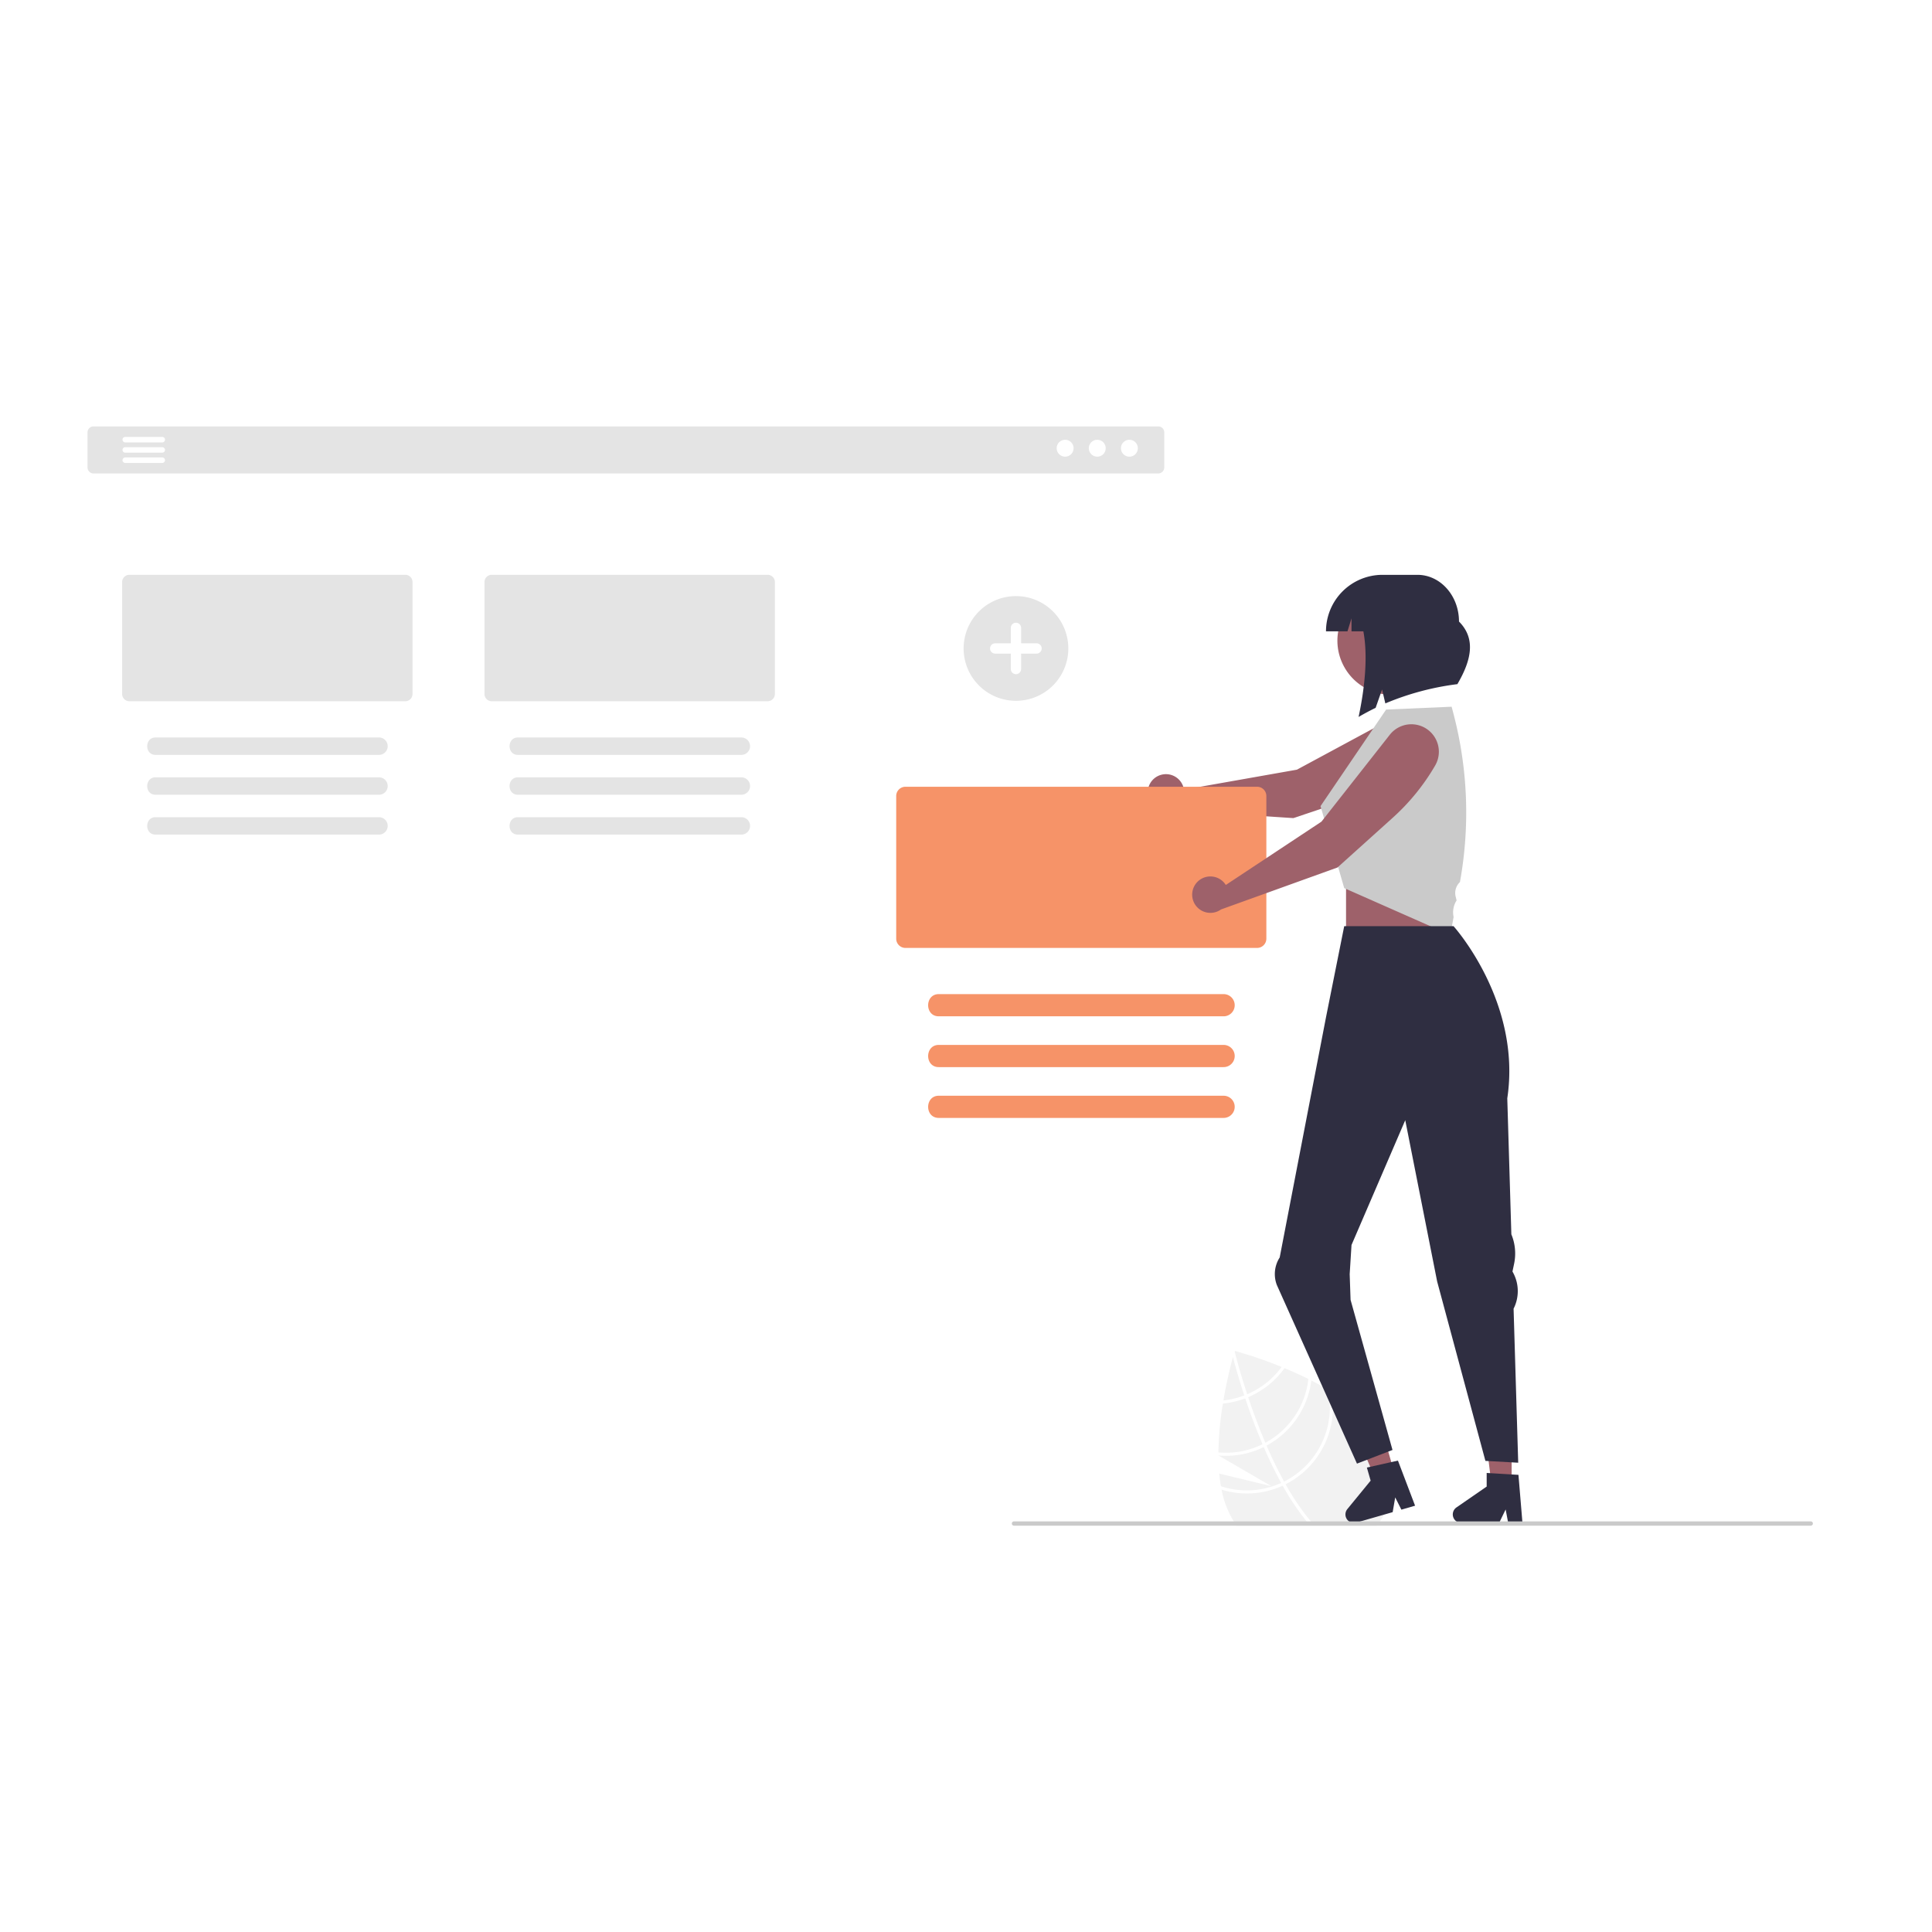 <svg xmlns="http://www.w3.org/2000/svg" xmlns:xlink="http://www.w3.org/1999/xlink" version="1.1" width="1000" height="1000" viewBox="0 0 1000 1000" xml:space="preserve">
<desc>Created with Fabric.js 3.5.0</desc>
<defs>
</defs>
<rect x="0" y="0" width="100%" height="100%" fill="#ffffff"/>
<g transform="matrix(-1 0 0 1 491.846 505.211)" id="229657">
<g style="">
		<g transform="matrix(0.943 0 0 0.943 -183.72 239.258)" id="638820">
<path style="stroke: none; stroke-width: 1; stroke-dasharray: none; stroke-linecap: butt; stroke-dashoffset: 0; stroke-linejoin: miter; stroke-miterlimit: 4; is-custom-font: none; font-file-url: none; fill: rgb(242,242,242); fill-rule: nonzero; opacity: 1;" transform=" translate(-405.071, -703.855)" d="M 452.655 713.275 l -29 16.84 l 28.59 -6.9 c -0.22 2.36 -0.52 4.68 -0.92 6.95 c -0.11 0.63 -0.23 1.25 -0.36 1.87 a 51.878 51.878 0 0 1 -5.25 14.92 c -0.48 0.86 -0.96 1.7 -1.46 2.51 c -0.48 0.82 -0.98 1.61 -1.49 2.38 H 365.895 c -0.64 -0.77 -1.25 -1.57 -1.81 -2.38 a 35.976 35.976 0 0 1 -6.18 -26.62 a 44.968 44.968 0 0 1 1.2 -5.63 a 51.568 51.568 0 0 1 1.83 -5.57 a 73.442 73.442 0 0 1 4.41 -9.35 c 3.52 -6.34 9.01 -12.06 15.48 -17.14 a 108.069 108.069 0 0 1 9.78 -6.8 q 0.96 -0.615 1.95 -1.2 c 1.01 -0.6 2.02 -1.19 3.04 -1.76 c 2.03 -1.16 4.08 -2.26 6.13 -3.3 c 0.54 -0.28 1.07 -0.55 1.6 -0.81 c 4.45 -2.22 8.88 -4.21 13.1 -5.96 c 0.53 -0.22 1.07 -0.44 1.6 -0.65 a 233.308 233.308 0 0 1 25.72 -8.81 s 0.03 0.08 0.08 0.25 c 0.13 0.46 0.46 1.57 0.91 3.21 c 1.25 4.55 3.45 13.23 5.22 23.71 c 0.1 0.57 0.19 1.15 0.29 1.73 a 181.688 181.688 0 0 1 2.45 26.81 c 0.01 0.56 0.01 1.11 0.01 1.67 Z" stroke-linecap="round"/>
</g>
		<g transform="matrix(0.943 0 0 0.943 -166.94 238.599)" id="349531">
<path style="stroke: none; stroke-width: 1; stroke-dasharray: none; stroke-linecap: butt; stroke-dashoffset: 0; stroke-linejoin: miter; stroke-miterlimit: 4; is-custom-font: none; font-file-url: none; fill: rgb(255,255,255); fill-rule: nonzero; opacity: 1;" transform=" translate(-422.875, -703.155)" d="M 445.865 654.845 c -0.01 0.03 -0.11 0.52 -0.34 1.42 c -0.19 0.75 -0.45 1.78 -0.79 3.06 c -1.17 4.47 -3.25 11.96 -6.21 20.98 c -0.17 0.52 -0.35 1.06 -0.53 1.6 c -2.06 6.17 -4.51 12.99 -7.34 20 c -0.71 1.76 -1.42 3.49 -2.15 5.18 c -0.22 0.53 -0.44 1.05 -0.67 1.56 q -4.65 10.77 -9.57 19.71 l -0.83 1.49 a 134.524 134.524 0 0 1 -13.19 19.62 c -0.67 0.82 -1.35 1.61 -2.04 2.38 h -2.32 c 0.7 -0.77 1.4 -1.57 2.08 -2.38 a 132.146 132.146 0 0 0 13.87 -20.4 c 0.28 -0.49 0.56 -0.98 0.83 -1.48 c 3.53 -6.41 6.74 -13.11 9.61 -19.75 c 0.23 -0.51 0.45 -1.03 0.67 -1.56 c 3.75 -8.78 6.9 -17.41 9.44 -25.01 c 0.18 -0.54 0.36 -1.08 0.53 -1.61 c 3.7 -11.22 6.02 -20.02 6.91 -23.54 c 0.12 -0.52 0.22 -0.93 0.29 -1.21 c 0.07 -0.26 0.1 -0.41 0.11 -0.44 l 0.81 0.19 h 0.01 Z" stroke-linecap="round"/>
</g>
		<g transform="matrix(0.943 0 0 0.943 -156.544 211.61)" id="805237">
<path style="stroke: none; stroke-width: 1; stroke-dasharray: none; stroke-linecap: butt; stroke-dashoffset: 0; stroke-linejoin: miter; stroke-miterlimit: 4; is-custom-font: none; font-file-url: none; fill: rgb(255,255,255); fill-rule: nonzero; opacity: 1;" transform=" translate(-433.905, -674.52)" d="M 451.485 683.165 c -0.51 -0.03 -1.02 -0.08 -1.53 -0.13 a 44.996 44.996 0 0 1 -11.43 -2.73 c -0.53 -0.21 -1.07 -0.42 -1.61 -0.65 a 45.858 45.858 0 0 1 -4.28 -2.11 a 45.276 45.276 0 0 1 -14.61 -12.87 c -0.13 -0.17 -0.26 -0.35 -0.38 -0.52 q -0.78 0.33 -1.59 0.66 c 0.12 0.17 0.24 0.34 0.37 0.51 a 46.766 46.766 0 0 0 15.39 13.7 a 48.307 48.307 0 0 0 4.57 2.24 c 0.53 0.22 1.07 0.44 1.61 0.64 a 46.891 46.891 0 0 0 12.25 2.86 c 0.5 0.05 1.01 0.09 1.51 0.12 C 451.665 684.295 451.575 683.725 451.485 683.165 Z" stroke-linecap="round"/>
</g>
		<g transform="matrix(0.943 0 0 0.943 -162.265 228.188)" id="789827">
<path style="stroke: none; stroke-width: 1; stroke-dasharray: none; stroke-linecap: butt; stroke-dashoffset: 0; stroke-linejoin: miter; stroke-miterlimit: 4; is-custom-font: none; font-file-url: none; fill: rgb(255,255,255); fill-rule: nonzero; opacity: 1;" transform=" translate(-427.835, -692.11)" d="M 452.695 711.575 a 45.37 45.37 0 0 1 -24.19 -4.49 q -0.795 -0.375 -1.56 -0.81 a 4.233 4.233 0 0 1 -0.47 -0.25 a 45.58 45.58 0 0 1 -23.15 -34.74 c -0.02 -0.17 -0.04 -0.35 -0.06 -0.52 c -0.54 0.28 -1.08 0.55 -1.61 0.83 c 0.02 0.17 0.04 0.33 0.07 0.5 a 47.226 47.226 0 0 0 23.93 35.41 c 0.2 0.11 0.41 0.23 0.62 0.33 q 0.78 0.42 1.56 0.81 a 47.05 47.05 0 0 0 24.82 4.63 c 0.45 -0.04 0.9 -0.09 1.35 -0.14 c 0 -0.57 0.01 -1.13 0.01 -1.7 C 453.575 711.485 453.135 711.535 452.695 711.575 Z" stroke-linecap="round"/>
</g>
		<g transform="matrix(0.943 0 0 0.943 -168.553 240.715)" id="583659">
<path style="stroke: none; stroke-width: 1; stroke-dasharray: none; stroke-linecap: butt; stroke-dashoffset: 0; stroke-linejoin: miter; stroke-miterlimit: 4; is-custom-font: none; font-file-url: none; fill: rgb(255,255,255); fill-rule: nonzero; opacity: 1;" transform=" translate(-421.164, -705.401)" d="M 451.325 730.165 a 45.548 45.548 0 0 1 -27.75 0.21 a 44.468 44.468 0 0 1 -5.31 -2.02 c -0.54 -0.24 -1.07 -0.5 -1.6 -0.77 c -0.57 -0.28 -1.13 -0.58 -1.68 -0.88 a 45.675 45.675 0 0 1 -23.39 -42.39 a 43.763 43.763 0 0 1 0.96 -7.16 c 0.03 -0.16 0.06 -0.32 0.1 -0.48 c -0.66 0.41 -1.32 0.82 -1.97 1.24 c -0.03 0.15 -0.06 0.29 -0.08 0.44 a 46.771 46.771 0 0 0 -0.73 9.79 a 47.253 47.253 0 0 0 24.28 40.03 c 0.56 0.31 1.12 0.61 1.68 0.89 c 0.53 0.27 1.07 0.53 1.6 0.78 a 47.175 47.175 0 0 0 33.53 2.19 c 0.37 -0.1 0.74 -0.22 1.11 -0.34 c 0.15 -0.64 0.28 -1.28 0.4 -1.92 C 452.095 729.915 451.715 730.045 451.325 730.165 Z" stroke-linecap="round"/>
</g>
		<g transform="matrix(0.943 0 0 0.943 -231.266 -25.754)" id="897544">
<rect style="stroke: none; stroke-width: 1; stroke-dasharray: none; stroke-linecap: butt; stroke-dashoffset: 0; stroke-linejoin: miter; stroke-miterlimit: 4; is-custom-font: none; font-file-url: none; fill: rgb(158,97,106); fill-rule: nonzero; opacity: 1;" x="-28" y="-28" rx="0" ry="0" width="56" height="56"/>
</g>
		<g transform="matrix(0.943 0 0 0.943 -282.9 243.25)" id="17614">
<polygon style="stroke: none; stroke-width: 1; stroke-dasharray: none; stroke-linecap: butt; stroke-dashoffset: 0; stroke-linejoin: miter; stroke-miterlimit: 4; is-custom-font: none; font-file-url: none; fill: rgb(158,97,106); fill-rule: nonzero; opacity: 1;" points="-8.14,21.279 2.894,21.278 8.142,-21.279 -8.142,-21.278 -8.14,21.279 "/>
</g>
		<g transform="matrix(0.943 0 0 0.943 -278.146 270.12)" id="587581">
<path style="stroke: none; stroke-width: 1; stroke-dasharray: none; stroke-linecap: butt; stroke-dashoffset: 0; stroke-linejoin: miter; stroke-miterlimit: 4; is-custom-font: none; font-file-url: none; fill: rgb(47,46,65); fill-rule: nonzero; opacity: 1;" transform=" translate(-304.885, -736.6)" d="M 321.985 741.805 l -16.58 -11.45 v -7.47 l -1.88 0.11 l -11.82 0.71 l -3.74 0.22 l -2.13 25.54 l -0.07 0.85 h 7.83 l 0.16 -0.85 l 1.24 -6.54 l 3.17 6.54 l 0.41 0.85 H 319.335 a 4.679 4.679 0 0 0 4.67 -4.66 A 4.671 4.671 0 0 0 321.985 741.805 Z" stroke-linecap="round"/>
</g>
		<g transform="matrix(0.943 0 0 0.943 -216.837 238.866)" id="124544">
<polygon style="stroke: none; stroke-width: 1; stroke-dasharray: none; stroke-linecap: butt; stroke-dashoffset: 0; stroke-linejoin: miter; stroke-miterlimit: 4; is-custom-font: none; font-file-url: none; fill: rgb(158,97,106); fill-rule: nonzero; opacity: 1;" points="-13.706,18.925 -3.102,21.974 13.706,-17.474 -1.944,-21.974 -13.706,18.925 "/>
</g>
		<g transform="matrix(0.943 0 0 0.943 -222.575 266.928)" id="898108">
<path style="stroke: none; stroke-width: 1; stroke-dasharray: none; stroke-linecap: butt; stroke-dashoffset: 0; stroke-linejoin: miter; stroke-miterlimit: 4; is-custom-font: none; font-file-url: none; fill: rgb(47,46,65); fill-rule: nonzero; opacity: 1;" transform=" translate(-363.846, -733.212)" d="M 381.895 742.695 l -12.77 -15.59 l 2.07 -7.18 l -1.84 -0.41 l -10.25 -2.3 l -1.31 -0.29 l -3.65 -0.82 l -9.41 24.75 l 7.52 2.17 l 3.39 -6.72 l 1.39 8.09 l 4.74 1.36 l 12.89 3.71 l 2.33 0.67 a 4.663 4.663 0 0 0 4.9 -7.44 Z" stroke-linecap="round"/>
</g>
		<g transform="matrix(0.943 0 0 0.943 167.883 -272.326)" id="800980">
<path style="stroke: none; stroke-width: 1; stroke-dasharray: none; stroke-linecap: butt; stroke-dashoffset: 0; stroke-linejoin: miter; stroke-miterlimit: 4; is-custom-font: none; font-file-url: none; fill: rgb(228,228,228); fill-rule: nonzero; opacity: 1;" transform=" translate(-778.125, -161.06)" d="M 1070.355 148.155 H 485.895 a 3.28 3.28 0 0 0 -3.27 3.28 v 19.25 a 3.28 3.28 0 0 0 3.27 3.28 h 584.46 a 3.28 3.28 0 0 0 3.27 -3.28 v -19.25 A 3.28 3.28 0 0 0 1070.355 148.155 Z" stroke-linecap="round"/>
</g>
		<g transform="matrix(0.943 0 0 0.943 -92.72 -273.212)" id="b5b16cf8-67a2-4f26-b1bf-3e43b6764a92">
<circle style="stroke: none; stroke-width: 1; stroke-dasharray: none; stroke-linecap: butt; stroke-dashoffset: 0; stroke-linejoin: miter; stroke-miterlimit: 4; is-custom-font: none; font-file-url: none; fill: rgb(255,255,255); fill-rule: nonzero; opacity: 1;" cx="0" cy="0" r="4.648"/>
</g>
		<g transform="matrix(0.943 0 0 0.943 -76.092 -273.212)" id="b66c556c-a3ce-485d-a169-682ae89102b6">
<circle style="stroke: none; stroke-width: 1; stroke-dasharray: none; stroke-linecap: butt; stroke-dashoffset: 0; stroke-linejoin: miter; stroke-miterlimit: 4; is-custom-font: none; font-file-url: none; fill: rgb(255,255,255); fill-rule: nonzero; opacity: 1;" cx="0" cy="0" r="4.648"/>
</g>
		<g transform="matrix(0.943 0 0 0.943 -59.464 -273.212)" id="b9ccba63-6bb8-47f6-85e8-d2b1a1d873e2">
<circle style="stroke: none; stroke-width: 1; stroke-dasharray: none; stroke-linecap: butt; stroke-dashoffset: 0; stroke-linejoin: miter; stroke-miterlimit: 4; is-custom-font: none; font-file-url: none; fill: rgb(255,255,255); fill-rule: nonzero; opacity: 1;" cx="0" cy="0" r="4.648"/>
</g>
		<g transform="matrix(0.943 0 0 0.943 417.443 -277.642)" id="175460">
<path style="stroke: none; stroke-width: 1; stroke-dasharray: none; stroke-linecap: butt; stroke-dashoffset: 0; stroke-linejoin: miter; stroke-miterlimit: 4; is-custom-font: none; font-file-url: none; fill: rgb(255,255,255); fill-rule: nonzero; opacity: 1;" transform=" translate(-1042.91, -155.42)" d="M 1053.065 153.915 h -20.31 a 1.505 1.505 0 1 0 0 3.01 h 20.31 a 1.505 1.505 0 1 0 0 -3.01 Z" stroke-linecap="round"/>
</g>
		<g transform="matrix(0.943 0 0 0.943 417.443 -272.326)" id="272147">
<path style="stroke: none; stroke-width: 1; stroke-dasharray: none; stroke-linecap: butt; stroke-dashoffset: 0; stroke-linejoin: miter; stroke-miterlimit: 4; is-custom-font: none; font-file-url: none; fill: rgb(255,255,255); fill-rule: nonzero; opacity: 1;" transform=" translate(-1042.91, -161.06)" d="M 1053.065 159.555 h -20.31 a 1.505 1.505 0 1 0 0 3.01 h 20.31 a 1.505 1.505 0 1 0 0 -3.01 Z" stroke-linecap="round"/>
</g>
		<g transform="matrix(0.943 0 0 0.943 417.443 -267.01)" id="964458">
<path style="stroke: none; stroke-width: 1; stroke-dasharray: none; stroke-linecap: butt; stroke-dashoffset: 0; stroke-linejoin: miter; stroke-miterlimit: 4; is-custom-font: none; font-file-url: none; fill: rgb(255,255,255); fill-rule: nonzero; opacity: 1;" transform=" translate(-1042.91, -166.7)" d="M 1053.065 165.195 h -20.31 a 1.505 1.505 0 1 0 0 3.01 h 20.31 a 1.505 1.505 0 1 0 0 -3.01 Z" stroke-linecap="round"/>
</g>
		<g transform="matrix(0.943 0 0 0.943 353.475 -174.975)" id="156655">
<path style="stroke: none; stroke-width: 1; stroke-dasharray: none; stroke-linecap: butt; stroke-dashoffset: 0; stroke-linejoin: miter; stroke-miterlimit: 4; is-custom-font: none; font-file-url: none; fill: rgb(228,228,228); fill-rule: nonzero; opacity: 1;" transform=" translate(-975.04, -264.35)" d="M 1050.755 229.645 H 899.325 a 3.99 3.99 0 0 0 -3.98 3.98 v 61.45 a 3.99 3.99 0 0 0 3.98 3.98 h 151.43 a 3.984 3.984 0 0 0 3.98 -3.98 v -61.45 A 3.984 3.984 0 0 0 1050.755 229.645 Z" stroke-linecap="round"/>
</g>
		<g transform="matrix(0.943 0 0 0.943 353.413 -118.991)" id="903060">
<path style="stroke: none; stroke-width: 1; stroke-dasharray: none; stroke-linecap: butt; stroke-dashoffset: 0; stroke-linejoin: miter; stroke-miterlimit: 4; is-custom-font: none; font-file-url: none; fill: rgb(228,228,228); fill-rule: nonzero; opacity: 1;" transform=" translate(-974.974, -323.75)" d="M 1036.335 318.975 H 913.745 a 4.775 4.775 0 0 0 0 9.55 H 1036.335 C 1042.555 328.615 1042.495 318.885 1036.335 318.975 Z" stroke-linecap="round"/>
</g>
		<g transform="matrix(0.943 0 0 0.943 353.413 -98.359)" id="158934">
<path style="stroke: none; stroke-width: 1; stroke-dasharray: none; stroke-linecap: butt; stroke-dashoffset: 0; stroke-linejoin: miter; stroke-miterlimit: 4; is-custom-font: none; font-file-url: none; fill: rgb(228,228,228); fill-rule: nonzero; opacity: 1;" transform=" translate(-974.974, -345.64)" d="M 1036.335 340.865 H 913.745 a 4.775 4.775 0 0 0 0 9.55 H 1036.335 C 1042.555 350.505 1042.495 340.775 1036.335 340.865 Z" stroke-linecap="round"/>
</g>
		<g transform="matrix(0.943 0 0 0.943 353.413 -77.728)" id="721995">
<path style="stroke: none; stroke-width: 1; stroke-dasharray: none; stroke-linecap: butt; stroke-dashoffset: 0; stroke-linejoin: miter; stroke-miterlimit: 4; is-custom-font: none; font-file-url: none; fill: rgb(228,228,228); fill-rule: nonzero; opacity: 1;" transform=" translate(-974.974, -367.53)" d="M 1036.335 362.755 H 913.745 a 4.775 4.775 0 0 0 0 9.55 H 1036.335 C 1042.555 372.395 1042.495 362.665 1036.335 362.755 Z" stroke-linecap="round"/>
</g>
		<g transform="matrix(0.943 0 0 0.943 165.918 -174.975)" id="845017">
<path style="stroke: none; stroke-width: 1; stroke-dasharray: none; stroke-linecap: butt; stroke-dashoffset: 0; stroke-linejoin: miter; stroke-miterlimit: 4; is-custom-font: none; font-file-url: none; fill: rgb(228,228,228); fill-rule: nonzero; opacity: 1;" transform=" translate(-776.04, -264.35)" d="M 851.755 229.645 H 700.325 a 3.99 3.99 0 0 0 -3.98 3.98 v 61.45 a 3.99 3.99 0 0 0 3.98 3.98 H 851.755 a 3.984 3.984 0 0 0 3.98 -3.98 v -61.45 A 3.984 3.984 0 0 0 851.755 229.645 Z" stroke-linecap="round"/>
</g>
		<g transform="matrix(0.943 0 0 0.943 165.855 -118.991)" id="79414">
<path style="stroke: none; stroke-width: 1; stroke-dasharray: none; stroke-linecap: butt; stroke-dashoffset: 0; stroke-linejoin: miter; stroke-miterlimit: 4; is-custom-font: none; font-file-url: none; fill: rgb(228,228,228); fill-rule: nonzero; opacity: 1;" transform=" translate(-775.974, -323.75)" d="M 837.335 318.975 H 714.745 a 4.775 4.775 0 0 0 0 9.55 H 837.335 C 843.555 328.615 843.495 318.885 837.335 318.975 Z" stroke-linecap="round"/>
</g>
		<g transform="matrix(0.943 0 0 0.943 165.855 -98.359)" id="565569">
<path style="stroke: none; stroke-width: 1; stroke-dasharray: none; stroke-linecap: butt; stroke-dashoffset: 0; stroke-linejoin: miter; stroke-miterlimit: 4; is-custom-font: none; font-file-url: none; fill: rgb(228,228,228); fill-rule: nonzero; opacity: 1;" transform=" translate(-775.974, -345.64)" d="M 837.335 340.865 H 714.745 a 4.775 4.775 0 0 0 0 9.55 H 837.335 C 843.555 350.505 843.495 340.775 837.335 340.865 Z" stroke-linecap="round"/>
</g>
		<g transform="matrix(0.943 0 0 0.943 165.855 -77.728)" id="201676">
<path style="stroke: none; stroke-width: 1; stroke-dasharray: none; stroke-linecap: butt; stroke-dashoffset: 0; stroke-linejoin: miter; stroke-miterlimit: 4; is-custom-font: none; font-file-url: none; fill: rgb(228,228,228); fill-rule: nonzero; opacity: 1;" transform=" translate(-775.974, -367.53)" d="M 837.335 362.755 H 714.745 a 4.775 4.775 0 0 0 0 9.55 H 837.335 C 843.555 372.395 843.495 362.665 837.335 362.755 Z" stroke-linecap="round"/>
</g>
		<g transform="matrix(0.943 0 0 0.943 -176.5 -108.729)" id="318770">
<path style="stroke: none; stroke-width: 1; stroke-dasharray: none; stroke-linecap: butt; stroke-dashoffset: 0; stroke-linejoin: miter; stroke-miterlimit: 4; is-custom-font: none; font-file-url: none; fill: rgb(158,97,106); fill-rule: nonzero; opacity: 1;" transform=" translate(-412.732, -334.638)" d="M 472.043 345.862 a 10.024 10.024 0 0 0 -0.423 1.747 l -62.004 -10.96 l -53.408 -28.799 a 15.08 15.08 0 0 0 -16.097 25.418 l 0 0 A 118.971 118.971 0 0 0 372.847 350.264 l 38.72 12.969 l 67.821 -4.347 a 9.997 9.997 0 1 0 -7.345 -13.024 Z" stroke-linecap="round"/>
</g>
		<g transform="matrix(0.943 0 0 0.943 -67.822 -56.277)" id="935902">
<path style="stroke: none; stroke-width: 1; stroke-dasharray: none; stroke-linecap: butt; stroke-dashoffset: 0; stroke-linejoin: miter; stroke-miterlimit: 4; is-custom-font: none; font-file-url: none; fill: rgb(246,147,104); fill-rule: nonzero; opacity: 1;" transform=" translate(-528.04, -390.29)" d="M 624.555 346.055 h -193.02 a 5.087 5.087 0 0 0 -5.08 5.08 v 78.31 a 5.087 5.087 0 0 0 5.08 5.08 h 193.02 A 5.085 5.085 0 0 0 629.625 429.445 v -78.31 A 5.085 5.085 0 0 0 624.555 346.055 Z" stroke-linecap="round"/>
</g>
		<g transform="matrix(0.943 0 0 0.943 -67.899 15.085)" id="570829">
<path style="stroke: none; stroke-width: 1; stroke-dasharray: none; stroke-linecap: butt; stroke-dashoffset: 0; stroke-linejoin: miter; stroke-miterlimit: 4; is-custom-font: none; font-file-url: none; fill: rgb(246,147,104); fill-rule: nonzero; opacity: 1;" transform=" translate(-527.959, -466.005)" d="M 606.175 459.915 H 449.915 a 6.09 6.09 0 0 0 0 12.18 H 606.175 C 614.105 472.205 614.025 459.805 606.175 459.915 Z" stroke-linecap="round"/>
</g>
		<g transform="matrix(0.943 0 0 0.943 -67.899 41.38)" id="489207">
<path style="stroke: none; stroke-width: 1; stroke-dasharray: none; stroke-linecap: butt; stroke-dashoffset: 0; stroke-linejoin: miter; stroke-miterlimit: 4; is-custom-font: none; font-file-url: none; fill: rgb(246,147,104); fill-rule: nonzero; opacity: 1;" transform=" translate(-527.959, -493.905)" d="M 606.175 487.815 H 449.915 a 6.09 6.09 0 0 0 0 12.18 H 606.175 C 614.105 500.105 614.025 487.705 606.175 487.815 Z" stroke-linecap="round"/>
</g>
		<g transform="matrix(0.943 0 0 0.943 -67.897 67.681)" id="531346">
<path style="stroke: none; stroke-width: 1; stroke-dasharray: none; stroke-linecap: butt; stroke-dashoffset: 0; stroke-linejoin: miter; stroke-miterlimit: 4; is-custom-font: none; font-file-url: none; fill: rgb(246,147,104); fill-rule: nonzero; opacity: 1;" transform=" translate(-527.961, -521.81)" d="M 606.175 515.725 H 449.915 a 6.085 6.085 0 1 0 0 12.17 H 606.175 C 614.105 528.005 614.025 515.615 606.175 515.725 Z" stroke-linecap="round"/>
</g>
		<g transform="matrix(0.452 -0.827 0.827 0.452 -228.411 -173.615)" id="194185">
<circle style="stroke: none; stroke-width: 1; stroke-dasharray: none; stroke-linecap: butt; stroke-dashoffset: 0; stroke-linejoin: miter; stroke-miterlimit: 4; is-custom-font: none; font-file-url: none; fill: rgb(158,97,106); fill-rule: nonzero; opacity: 1;" cx="0" cy="0" r="29.729"/>
</g>
		<g transform="matrix(0.943 0 0 0.943 -231.747 -170.899)" id="748438">
<path style="stroke: none; stroke-width: 1; stroke-dasharray: none; stroke-linecap: butt; stroke-dashoffset: 0; stroke-linejoin: miter; stroke-miterlimit: 4; is-custom-font: none; font-file-url: none; fill: rgb(47,46,65); fill-rule: nonzero; opacity: 1;" transform=" translate(-354.115, -268.675)" d="M 362.625 229.675 H 343.421 c -12.59 0 -22.796 11.482 -22.796 25.646 c -9.5 9.539 -6.649 21.489 0.889 34.354 a 149.225 149.225 0 0 1 39.541 10.576 l 1.792 -7.654 l 3.536 10.081 q 4.717 2.285 9.354 4.998 c -3.608 -16.951 -5.093 -33.863 -2.616 -47 H 379.625 v -7.118 l 2.208 7.118 h 11.792 V 260.675 A 31 31 0 0 0 362.625 229.675 Z" stroke-linecap="round"/>
</g>
		<g transform="matrix(0.943 0 0 0.943 -229.362 -80.337)" id="286596">
<path style="stroke: none; stroke-width: 1; stroke-dasharray: none; stroke-linecap: butt; stroke-dashoffset: 0; stroke-linejoin: miter; stroke-miterlimit: 4; is-custom-font: none; font-file-url: none; fill: rgb(202,202,202); fill-rule: nonzero; opacity: 1;" transform=" translate(-356.645, -364.762)" d="M 360.625 303.675 L 324.67 302.116 l -0.967 3.674 a 213.669 213.669 0 0 0 -3.599 92.57 l 0 0 h 0 a 8.242 8.242 0 0 1 2.345 8.007 l -0.516 2.059 l 0.048 0.075 a 12.062 12.062 0 0 1 1.601 9.005 v 0 l 1.798 9.902 L 383.625 401.675 l 13 -45 Z" stroke-linecap="round"/>
</g>
		<g transform="matrix(0.943 0 0 0.943 -189.065 -81.522)" id="266953">
<path style="stroke: none; stroke-width: 1; stroke-dasharray: none; stroke-linecap: butt; stroke-dashoffset: 0; stroke-linejoin: miter; stroke-miterlimit: 4; is-custom-font: none; font-file-url: none; fill: rgb(158,97,106); fill-rule: nonzero; opacity: 1;" transform=" translate(-399.401, -363.504)" d="M 449.732 398.519 a 10.024 10.024 0 0 0 -1.084 1.434 L 396.144 365.196 l -37.51 -47.694 a 15.08 15.08 0 0 0 -24.891 16.9 l 0 0 a 118.971 118.971 0 0 0 23.253 28.631 l 30.346 27.323 l 63.937 23.035 a 9.997 9.997 0 1 0 -1.548 -14.872 Z" stroke-linecap="round"/>
</g>
		<g transform="matrix(0.943 0 0 0.943 -34.016 -169.57)" id="277896">
<path style="stroke: none; stroke-width: 1; stroke-dasharray: none; stroke-linecap: butt; stroke-dashoffset: 0; stroke-linejoin: miter; stroke-miterlimit: 4; is-custom-font: none; font-file-url: none; fill: rgb(228,228,228); fill-rule: nonzero; opacity: 1;" transform=" translate(-563.909, -270.084)" d="M 563.908 298.82 a 28.735 28.735 0 1 1 28.735 -28.735 A 28.735 28.735 0 0 1 563.908 298.82 Z" stroke-linecap="round"/>
</g>
		<g transform="matrix(0.943 0 0 0.943 -34.011 -169.57)" id="138896">
<path style="stroke: none; stroke-width: 1; stroke-dasharray: none; stroke-linecap: butt; stroke-dashoffset: 0; stroke-linejoin: miter; stroke-miterlimit: 4; is-custom-font: none; font-file-url: none; fill: rgb(255,255,255); fill-rule: nonzero; opacity: 1;" transform=" translate(-563.914, -270.085)" d="M 575.247 267.25 h -8.504 v -8.504 a 2.835 2.835 0 0 0 -5.669 0 V 267.25 h -8.504 a 2.835 2.835 0 0 0 0 5.669 h 8.504 v 8.504 a 2.835 2.835 0 0 0 5.669 0 v -8.504 h 8.504 a 2.835 2.835 0 1 0 0 -5.669 Z" stroke-linecap="round"/>
</g>
		<g transform="matrix(0.943 0 0 0.943 -230.99 113.265)" id="371676">
<path style="stroke: none; stroke-width: 1; stroke-dasharray: none; stroke-linecap: butt; stroke-dashoffset: 0; stroke-linejoin: miter; stroke-miterlimit: 4; is-custom-font: none; font-file-url: none; fill: rgb(47,46,65); fill-rule: nonzero; opacity: 1;" transform=" translate(-354.918, -570.175)" d="M 420.614 619.614 a 16.874 16.874 0 0 0 -1.57 -15.088 L 393.625 472.675 l -10 -50 h -60 s -37.5 41.5 -29.5 94.5 l -2.239 74.64 a 27.448 27.448 0 0 0 -1.503 16.186 l 0.891 4.222 l -0.344 0.636 a 21.334 21.334 0 0 0 -0.269 19.772 L 288.125 717.175 l 18 -1 l 26.5 -98.5 l 17.5 -88.5 l 29.5 68.5 l 1 16 l -0.485 14.103 L 357.125 710.175 l 19.5 7.5 Z" stroke-linecap="round"/>
</g>
		<g transform="matrix(0.943 0 0 0.943 -239.192 283.367)" id="990178">
<path style="stroke: none; stroke-width: 1; stroke-dasharray: none; stroke-linecap: butt; stroke-dashoffset: 0; stroke-linejoin: miter; stroke-miterlimit: 4; is-custom-font: none; font-file-url: none; fill: rgb(202,202,202); fill-rule: nonzero; opacity: 1;" transform=" translate(-346.215, -750.655)" d="M 566.055 750.655 a 1.193 1.193 0 0 1 -1.19 1.19 H 127.565 a 1.19 1.19 0 0 1 0 -2.38 H 564.865 A 1.187 1.187 0 0 1 566.055 750.655 Z" stroke-linecap="round"/>
</g>
</g>
</g>
</svg>